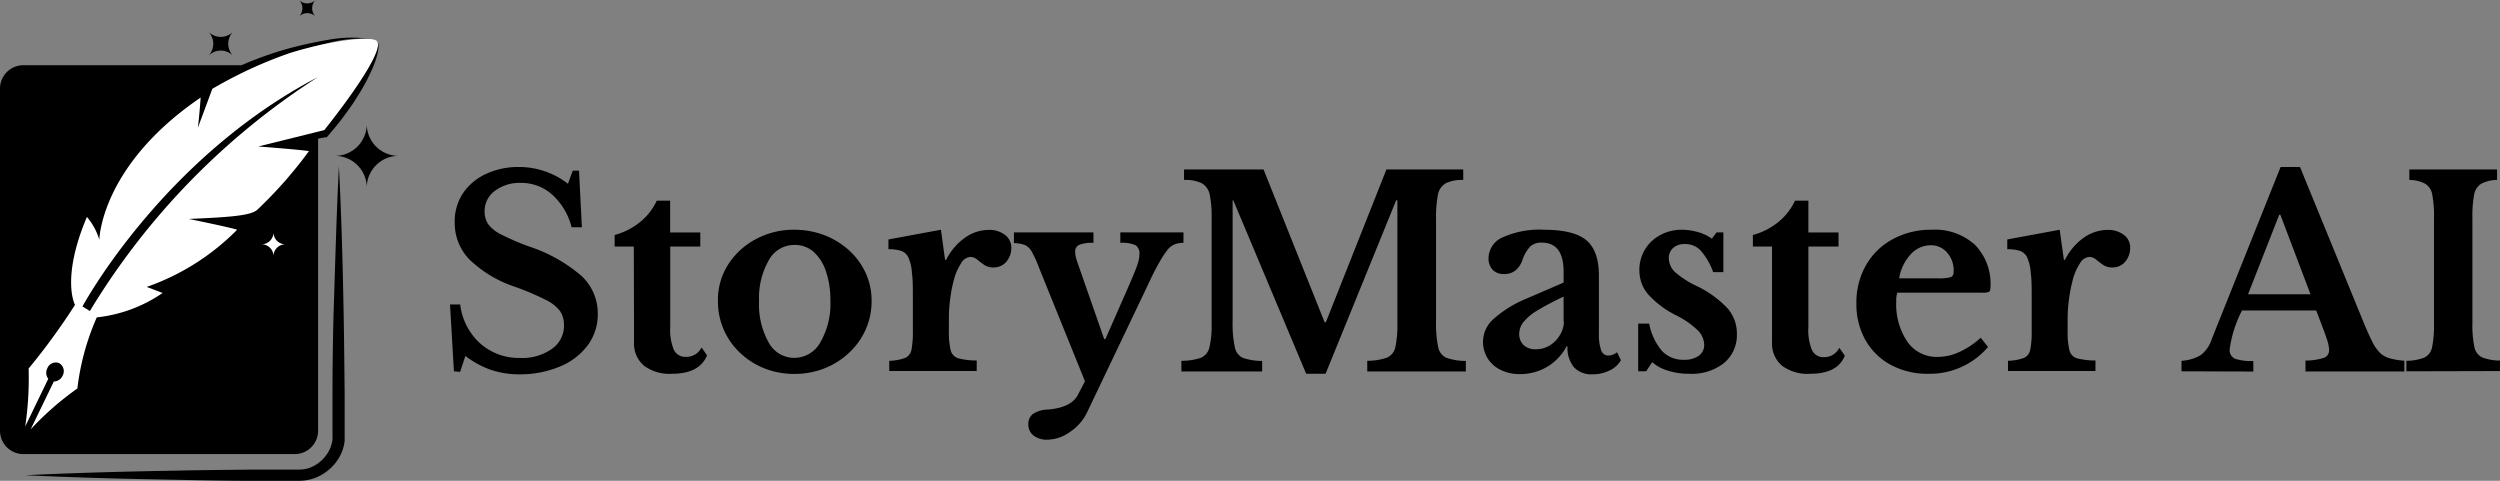 <svg xmlns="http://www.w3.org/2000/svg" viewBox="0 0 314.37 60.46"><rect x="0" y="0" width="314.37" height="60.46" fill="#808080" stroke="none"/><defs><style>.cls-1{fill:#fff;}</style></defs><g id="Layer_2" data-name="Layer 2"><g id="Layer_1-2" data-name="Layer 1"><path d="M47.59,5.56a.69.69,0,0,0-.19-.39,1,1,0,0,1,0,.79,4.33,4.33,0,0,1-.3.78c-.23.5-.51,1-.79,1.47-.58,1-1.19,1.89-1.84,2.81-.31.46-.64.92-1,1.37s-.66.9-1,1.34c-.65.84-1.3,1.68-2,2.5l-.47.11V11.16a2.94,2.94,0,0,0-2.94-2.94h-4c1-.47,2.07-.92,3.13-1.29a46.81,46.81,0,0,1,5.15-1.54,15.77,15.77,0,0,1,5.34-.47A16.12,16.12,0,0,0,41.31,5,51,51,0,0,0,36,6.18,44.41,44.41,0,0,0,30.84,8l-.47.2H2.94A2.94,2.94,0,0,0,0,11.16v43a2.94,2.94,0,0,0,2.94,2.94H37.09A2.94,2.94,0,0,0,40,54.19V17.43l.89-.16.18,0,.14-.15c.74-.87,1.48-1.74,2.15-2.67.34-.46.68-.93,1-1.4s.62-1,.92-1.45A24.64,24.64,0,0,0,46.88,8.5a11.78,11.78,0,0,0,.57-1.64A6.19,6.19,0,0,0,47.6,6,2.16,2.16,0,0,0,47.59,5.56Z"/><path class="cls-1" d="M47.4,5.17c-.78-.78-6.47.08-11.07,1.54a54.79,54.79,0,0,0-9.63,4.46l-1.82,4.9c.2-1.54.35-3.8.35-3.8-12.6,8.57-12.74,17.88-12.74,17.88a7.93,7.93,0,0,0-1.56-2.87c-3.29,7.77-1.5,11.06-1.5,11.06a82.72,82.72,0,0,1-5.83,8,41.44,41.44,0,0,1-.43,7.29l2.9-6a1.23,1.23,0,0,1-.13-1.29,1.15,1.15,0,0,1,1.47-.69,1.15,1.15,0,0,1,.48,1.55,1.22,1.22,0,0,1-1.12.77L3.85,54a37.19,37.19,0,0,1,5.88-5.15,31.09,31.09,0,0,1,2.44-8.94,18,18,0,0,0,8.28-3.07l-2-.76a29.78,29.78,0,0,0,11.37-7.19c-.69-.26-6.08-1.36-6.08-1.36,5.27-.22,7.82-.43,8.61-1.15A53.91,53.91,0,0,0,38.85,19c-1.24-.19-6.37-.58-6.37-.58l8.3-2.06C45.52,10.38,48.18,6,47.4,5.17Z"/><path d="M10.37,38.54S20.36,19.93,40,9.68a90.62,90.62,0,0,0-28.7,29.43Z"/><path d="M46.12,15.6a4,4,0,0,1-4,4,4,4,0,0,1,4,4,4,4,0,0,1,4-4A4,4,0,0,1,46.12,15.6Z"/><path class="cls-1" d="M34.39,29.22a1.5,1.5,0,0,1-1.5,1.5,1.5,1.5,0,0,1,1.5,1.5,1.5,1.5,0,0,1,1.5-1.5A1.5,1.5,0,0,1,34.39,29.22Z"/><path d="M37.6,2.08a1.48,1.48,0,0,1,2.08,0,1.48,1.48,0,0,1,0-2.08A1.48,1.48,0,0,1,37.6,0,1.48,1.48,0,0,1,37.6,2.08Z"/><path d="M26.22,7A2.18,2.18,0,0,1,29.3,7,2.18,2.18,0,0,1,29.3,4a2.18,2.18,0,0,1-3.08,0A2.18,2.18,0,0,1,26.22,7Z"/><path d="M42.62,20.88c.32,6.35.49,12.69.6,19,.06,3.17.08,6.35.12,9.52l0,4.76v.6c0,.23,0,.46,0,.68A5.45,5.45,0,0,1,43,56.8,5.67,5.67,0,0,1,41.43,59,5.84,5.84,0,0,1,39,60.29a6.09,6.09,0,0,1-1.35.17h-1.2c-1.58,0-3.17,0-4.75,0-3.18,0-6.35-.06-9.52-.13-6.35-.11-12.69-.27-19-.57,6.35-.31,12.69-.47,19-.58,3.17-.07,6.34-.09,9.52-.13,1.58,0,3.17,0,4.75,0h1.19a4.22,4.22,0,0,0,1-.13,4.29,4.29,0,0,0,1.77-1,4.44,4.44,0,0,0,1.15-1.65,4.07,4.07,0,0,0,.25-1,2.92,2.92,0,0,0,0-.51V54.2l0-4.76c0-3.17.05-6.35.12-9.52C42.14,33.57,42.3,27.23,42.62,20.88Z"/><path d="M57.08,46.69l-.49-8.4h1.28A7.83,7.83,0,0,0,60.4,43.2a7.32,7.32,0,0,0,5,1.81,6.47,6.47,0,0,0,4-1.14,3.52,3.52,0,0,0,1.52-2.95,3.18,3.18,0,0,0-.48-1.78,4.88,4.88,0,0,0-1.81-1.43,33.28,33.28,0,0,0-3.91-1.66A15.06,15.06,0,0,1,59,32.6,6.58,6.58,0,0,1,57.18,28a6.43,6.43,0,0,1,1-3.64,7,7,0,0,1,2.87-2.46A9.61,9.61,0,0,1,65.32,21a10,10,0,0,1,6.1,2.11l.6-1.65h.79l.36,7.12H71.88a8.26,8.26,0,0,0-2.47-4.13A5.8,5.8,0,0,0,65.52,23a5.16,5.16,0,0,0-3.29,1,3.13,3.13,0,0,0-1.29,2.58,2.88,2.88,0,0,0,.44,1.6,4.53,4.53,0,0,0,1.67,1.32A32,32,0,0,0,66.54,31a19.23,19.23,0,0,1,6.63,3.74,6.45,6.45,0,0,1,2,4.73,6.53,6.53,0,0,1-1.25,3.93,8.29,8.29,0,0,1-3.46,2.67,12.94,12.94,0,0,1-5.11,1,11.13,11.13,0,0,1-3.56-.54,11.71,11.71,0,0,1-3.27-1.77l-.66,2Z"/><path d="M79.7,31H77.29V29.55a8.63,8.63,0,0,0,3.3-1.71,7.52,7.52,0,0,0,2-2.61h1.68v4h3.79V31H84.28V41.15A6.55,6.55,0,0,0,84.74,44a1.56,1.56,0,0,0,1.48.87,2.11,2.11,0,0,0,2-1.18l.69,1Q87.95,47,84.51,47A5.38,5.38,0,0,1,81,46a3.64,3.64,0,0,1-1.27-3Z"/><path d="M99.87,28.89a10.5,10.5,0,0,1,3.73.66,9.88,9.88,0,0,1,3.09,1.86,8.84,8.84,0,0,1,2.13,2.84,8.2,8.2,0,0,1,.78,3.58,8.65,8.65,0,0,1-.78,3.69,8.91,8.91,0,0,1-2.13,2.91,9.68,9.68,0,0,1-3.09,1.92,10.28,10.28,0,0,1-3.73.67,10,10,0,0,1-3.67-.67,9.48,9.48,0,0,1-3.07-1.92,8.82,8.82,0,0,1-2.85-6.6,8.22,8.22,0,0,1,1.32-4.62,9.25,9.25,0,0,1,3.49-3.16A10,10,0,0,1,99.87,28.89Zm0,1.91a3.64,3.64,0,0,0-3.21,1.95,9.55,9.55,0,0,0-1.21,5.11,9.78,9.78,0,0,0,1.21,5.21A3.64,3.64,0,0,0,99.87,45a3.74,3.74,0,0,0,3.31-2,9.59,9.59,0,0,0,1.24-5.19,11.1,11.1,0,0,0-.56-3.69,5.74,5.74,0,0,0-1.58-2.48A3.58,3.58,0,0,0,99.87,30.8Z"/><path d="M119.32,40v1.58a10,10,0,0,0,.23,2.49,1.41,1.41,0,0,0,1,1,9.09,9.09,0,0,0,2.27.26v1.32h-11V45.37a6.27,6.27,0,0,0,2-.36,1.4,1.4,0,0,0,.79-1,12,12,0,0,0,.18-2.44v-4c0-1.37,0-2.46-.12-3.28a5.43,5.43,0,0,0-.43-1.88,1.55,1.55,0,0,0-.92-.86,5,5,0,0,0-1.6-.21V30.11l6.6-1.22.52,3.79h.13a7.61,7.61,0,0,1,2.35-2.77,5.2,5.2,0,0,1,3.06-1,3.19,3.19,0,0,1,2,.63,2,2,0,0,1,.79,1.58,2.71,2.71,0,0,1-.61,1.78,2.09,2.09,0,0,1-1.67.73,2,2,0,0,1-1.14-.33c-.31-.22-.61-.44-.87-.66a1.31,1.31,0,0,0-.86-.33,1.51,1.51,0,0,0-1.18.82,7.27,7.27,0,0,0-.93,2.21,17.25,17.25,0,0,0-.42,2.22A18.72,18.72,0,0,0,119.32,40Z"/><path d="M144.24,36.05l-7.55,15.82a6.1,6.1,0,0,1-2.11,2.42,5,5,0,0,1-2.87,1,2.71,2.71,0,0,1-1.74-.52,1.74,1.74,0,0,1-.66-1.42,1.57,1.57,0,0,1,.57-1.29,3.57,3.57,0,0,1,1.87-.56c1.95-.15,3.22-.77,3.79-1.84l.89-1.72-5.84-14.44a12.67,12.67,0,0,0-.87-1.89,1.85,1.85,0,0,0-.87-.81,4.17,4.17,0,0,0-1.35-.23V29.22h10v1.32a4.42,4.42,0,0,0-1.79.25.9.9,0,0,0-.51.9,2.48,2.48,0,0,0,.08.6,4.89,4.89,0,0,0,.21.72l3.36,9.63H139l2.83-6.43c.4-.92.7-1.64.91-2.16a10.44,10.44,0,0,0,.43-1.24,3.71,3.71,0,0,0,.11-.82,1.24,1.24,0,0,0-.48-1.15,4.05,4.05,0,0,0-1.92-.3V29.22h7.94v1.32a3.06,3.06,0,0,0-1.1.18,2.31,2.31,0,0,0-.94.74,11.69,11.69,0,0,0-1.06,1.65C145.3,33.84,144.81,34.81,144.24,36.05Z"/><path d="M166.72,40.53l7.62-19.22H184v1.32a4.71,4.71,0,0,0-2.19.41,2.09,2.09,0,0,0-1,1.48,15.27,15.27,0,0,0-.23,3.09V40.4a14.58,14.58,0,0,0,.26,3.21A1.86,1.86,0,0,0,181.9,45a7.54,7.54,0,0,0,2.43.39v1.32h-12.4V45.37a7.65,7.65,0,0,0,2.46-.39,1.83,1.83,0,0,0,1.07-1.32,13.11,13.11,0,0,0,.26-3V25.2h-.16L166.69,47h-2.44L155.09,25.2H155V40.4a13.85,13.85,0,0,0,.27,3.21A1.84,1.84,0,0,0,156.29,45a7.52,7.52,0,0,0,2.42.39v1.32H148.56V45.37A7.65,7.65,0,0,0,151,45a1.86,1.86,0,0,0,1.08-1.32,11.88,11.88,0,0,0,.28-3V27.38a13.54,13.54,0,0,0-.24-2.91,2.14,2.14,0,0,0-1-1.43,4.81,4.81,0,0,0-2.23-.41V21.31h10l7.68,19.22Z"/><path d="M192,37.53l4.62-2V34.17c0-2.44-.92-3.66-2.74-3.66a2,2,0,0,0-1.45.48,4.66,4.66,0,0,0-1,1.73,2.91,2.91,0,0,1-.82,1.25,2.17,2.17,0,0,1-1.48.49,1.89,1.89,0,0,1-1.44-.54,2.05,2.05,0,0,1-.51-1.47A2.88,2.88,0,0,1,189,29.83a11.21,11.21,0,0,1,5.14-.94q3.76,0,5.34,1.32t1.58,4.48v7.22a6.11,6.11,0,0,0,.28,2.13.94.94,0,0,0,.91.67,1.74,1.74,0,0,0,1.09-.42l.49,1a3.11,3.11,0,0,1-1.42,1.29,4.77,4.77,0,0,1-2.17.49,3,3,0,0,1-2.33-.9,3.87,3.87,0,0,1-.8-2.62H197a6.63,6.63,0,0,1-2.44,2.57,6.54,6.54,0,0,1-3.39.92,5.22,5.22,0,0,1-2.57-.58,3.86,3.86,0,0,1-.78-6.36A14.44,14.44,0,0,1,192,37.53Zm4.62,2.9V37.3a35.49,35.49,0,0,0-3.3,1.74,6.51,6.51,0,0,0-1.75,1.46,2.4,2.4,0,0,0-.53,1.48,1.89,1.89,0,0,0,.56,1.42,2.14,2.14,0,0,0,1.52.52,3.33,3.33,0,0,0,1.72-.46,3.7,3.7,0,0,0,1.28-1.27A3.3,3.3,0,0,0,196.66,40.43Z"/><path d="M207.76,45.54,207,46.69h-1v-6h1.38A7.4,7.4,0,0,0,209,44.14a3.62,3.62,0,0,0,2.73,1.1,3.09,3.09,0,0,0,1.9-.51,1.66,1.66,0,0,0,.67-1.4,2.64,2.64,0,0,0-.82-1.8,10.78,10.78,0,0,0-2.67-1.86A11.86,11.86,0,0,1,207.24,37a4.61,4.61,0,0,1-1.09-3,4.88,4.88,0,0,1,.71-2.64,5,5,0,0,1,1.93-1.81,5.63,5.63,0,0,1,2.73-.66,7.32,7.32,0,0,1,2,.3,5.4,5.4,0,0,1,1.74.82l.6-.79h.85v5h-1.28a8.46,8.46,0,0,0-1.57-2.71,2.64,2.64,0,0,0-2-.82,2.11,2.11,0,0,0-1.47.49,1.7,1.7,0,0,0-.54,1.32,2.45,2.45,0,0,0,.82,1.75A11.74,11.74,0,0,0,213.43,36a13,13,0,0,1,3.83,2.8A4.82,4.82,0,0,1,218.41,42a4.56,4.56,0,0,1-1.63,3.66A6.54,6.54,0,0,1,212.41,47a8.69,8.69,0,0,1-2.64-.38A5.26,5.26,0,0,1,207.76,45.54Z"/><path d="M222.83,31h-2.41V29.55a8.63,8.63,0,0,0,3.3-1.71,7.52,7.52,0,0,0,2-2.61h1.68v4h3.79V31h-3.79V41.15a6.55,6.55,0,0,0,.46,2.89,1.56,1.56,0,0,0,1.49.87,2.1,2.1,0,0,0,1.94-1.18l.69,1Q231.08,47,227.64,47A5.4,5.4,0,0,1,224.1,46a3.64,3.64,0,0,1-1.27-3Z"/><path d="M249.07,42.47l.92,1.16A9.57,9.57,0,0,1,242.51,47a9.7,9.7,0,0,1-4.75-1.12,8.06,8.06,0,0,1-3.18-3.11,9.12,9.12,0,0,1-1.14-4.6,9.41,9.41,0,0,1,1.21-4.83A8.5,8.5,0,0,1,238,30.08a10,10,0,0,1,4.91-1.19,7.45,7.45,0,0,1,5.44,1.9,7,7,0,0,1,1.95,5.26c0,.35-.06.56-.17.64a2.06,2.06,0,0,1-.92.11H238.58a3.25,3.25,0,0,0-.13,1.09,8.4,8.4,0,0,0,1.4,5.09,4.49,4.49,0,0,0,3.81,1.9,6.52,6.52,0,0,0,2.75-.63A10.32,10.32,0,0,0,249.07,42.47ZM238.82,35h4.78a5.78,5.78,0,0,0,1.71-.15c.24-.1.36-.34.36-.71a3.4,3.4,0,0,0-.82-2.37,2.66,2.66,0,0,0-2.08-.93A3.39,3.39,0,0,0,240.25,32,5.71,5.71,0,0,0,238.82,35Z"/><path d="M260,40v1.58a10,10,0,0,0,.23,2.49,1.4,1.4,0,0,0,1,1,9.09,9.09,0,0,0,2.27.26v1.32h-11V45.37a6.2,6.2,0,0,0,2-.36,1.38,1.38,0,0,0,.79-1,11.18,11.18,0,0,0,.19-2.44v-4c0-1.37,0-2.46-.12-3.28a5.67,5.67,0,0,0-.43-1.88,1.58,1.58,0,0,0-.92-.86,5,5,0,0,0-1.6-.21V30.11l6.59-1.22.53,3.79h.13a7.68,7.68,0,0,1,2.34-2.77,5.25,5.25,0,0,1,3.07-1,3.17,3.17,0,0,1,2,.63,1.92,1.92,0,0,1,.79,1.58,2.65,2.65,0,0,1-.61,1.78,2.06,2.06,0,0,1-1.66.73,2,2,0,0,1-1.14-.33q-.48-.33-.87-.66a1.31,1.31,0,0,0-.86-.33,1.5,1.5,0,0,0-1.18.82,7,7,0,0,0-.93,2.21,19.05,19.05,0,0,0-.43,2.22A18.69,18.69,0,0,0,260,40Z"/><path d="M274.32,46.69V45.37a5.43,5.43,0,0,0,2.4-.7,4.06,4.06,0,0,0,1.39-2L286.78,21h2.44l7.88,19.25c.46,1.12.85,2,1.18,2.66a5.22,5.22,0,0,0,1,1.46,2.89,2.89,0,0,0,1.23.69,9.15,9.15,0,0,0,1.83.3v1.35H289.91V45.34a7.71,7.71,0,0,0,2.28-.33,1,1,0,0,0,.69-1,4.46,4.46,0,0,0-.23-1.21c-.16-.49-.37-1.08-.63-1.76l-.76-2h-9.33a15,15,0,0,0-1.55,4.85,1.16,1.16,0,0,0,.75,1.25,6.9,6.9,0,0,0,2.22.26v1.32ZM282.69,37h7.85l-3.79-10h-.14Z"/><path d="M302.6,46.69V45.37a6.43,6.43,0,0,0,2.23-.39,1.83,1.83,0,0,0,1-1.32,14,14,0,0,0,.24-3V27.38a14.73,14.73,0,0,0-.21-2.87,2,2,0,0,0-.89-1.4,4.29,4.29,0,0,0-2-.48V21.31H314v1.32a4.29,4.29,0,0,0-2,.48,2.06,2.06,0,0,0-.89,1.4,14.73,14.73,0,0,0-.21,2.87V40.63a13.23,13.23,0,0,0,.25,3,1.79,1.79,0,0,0,1,1.32,6.32,6.32,0,0,0,2.22.39v1.32Z"/></g></g></svg>